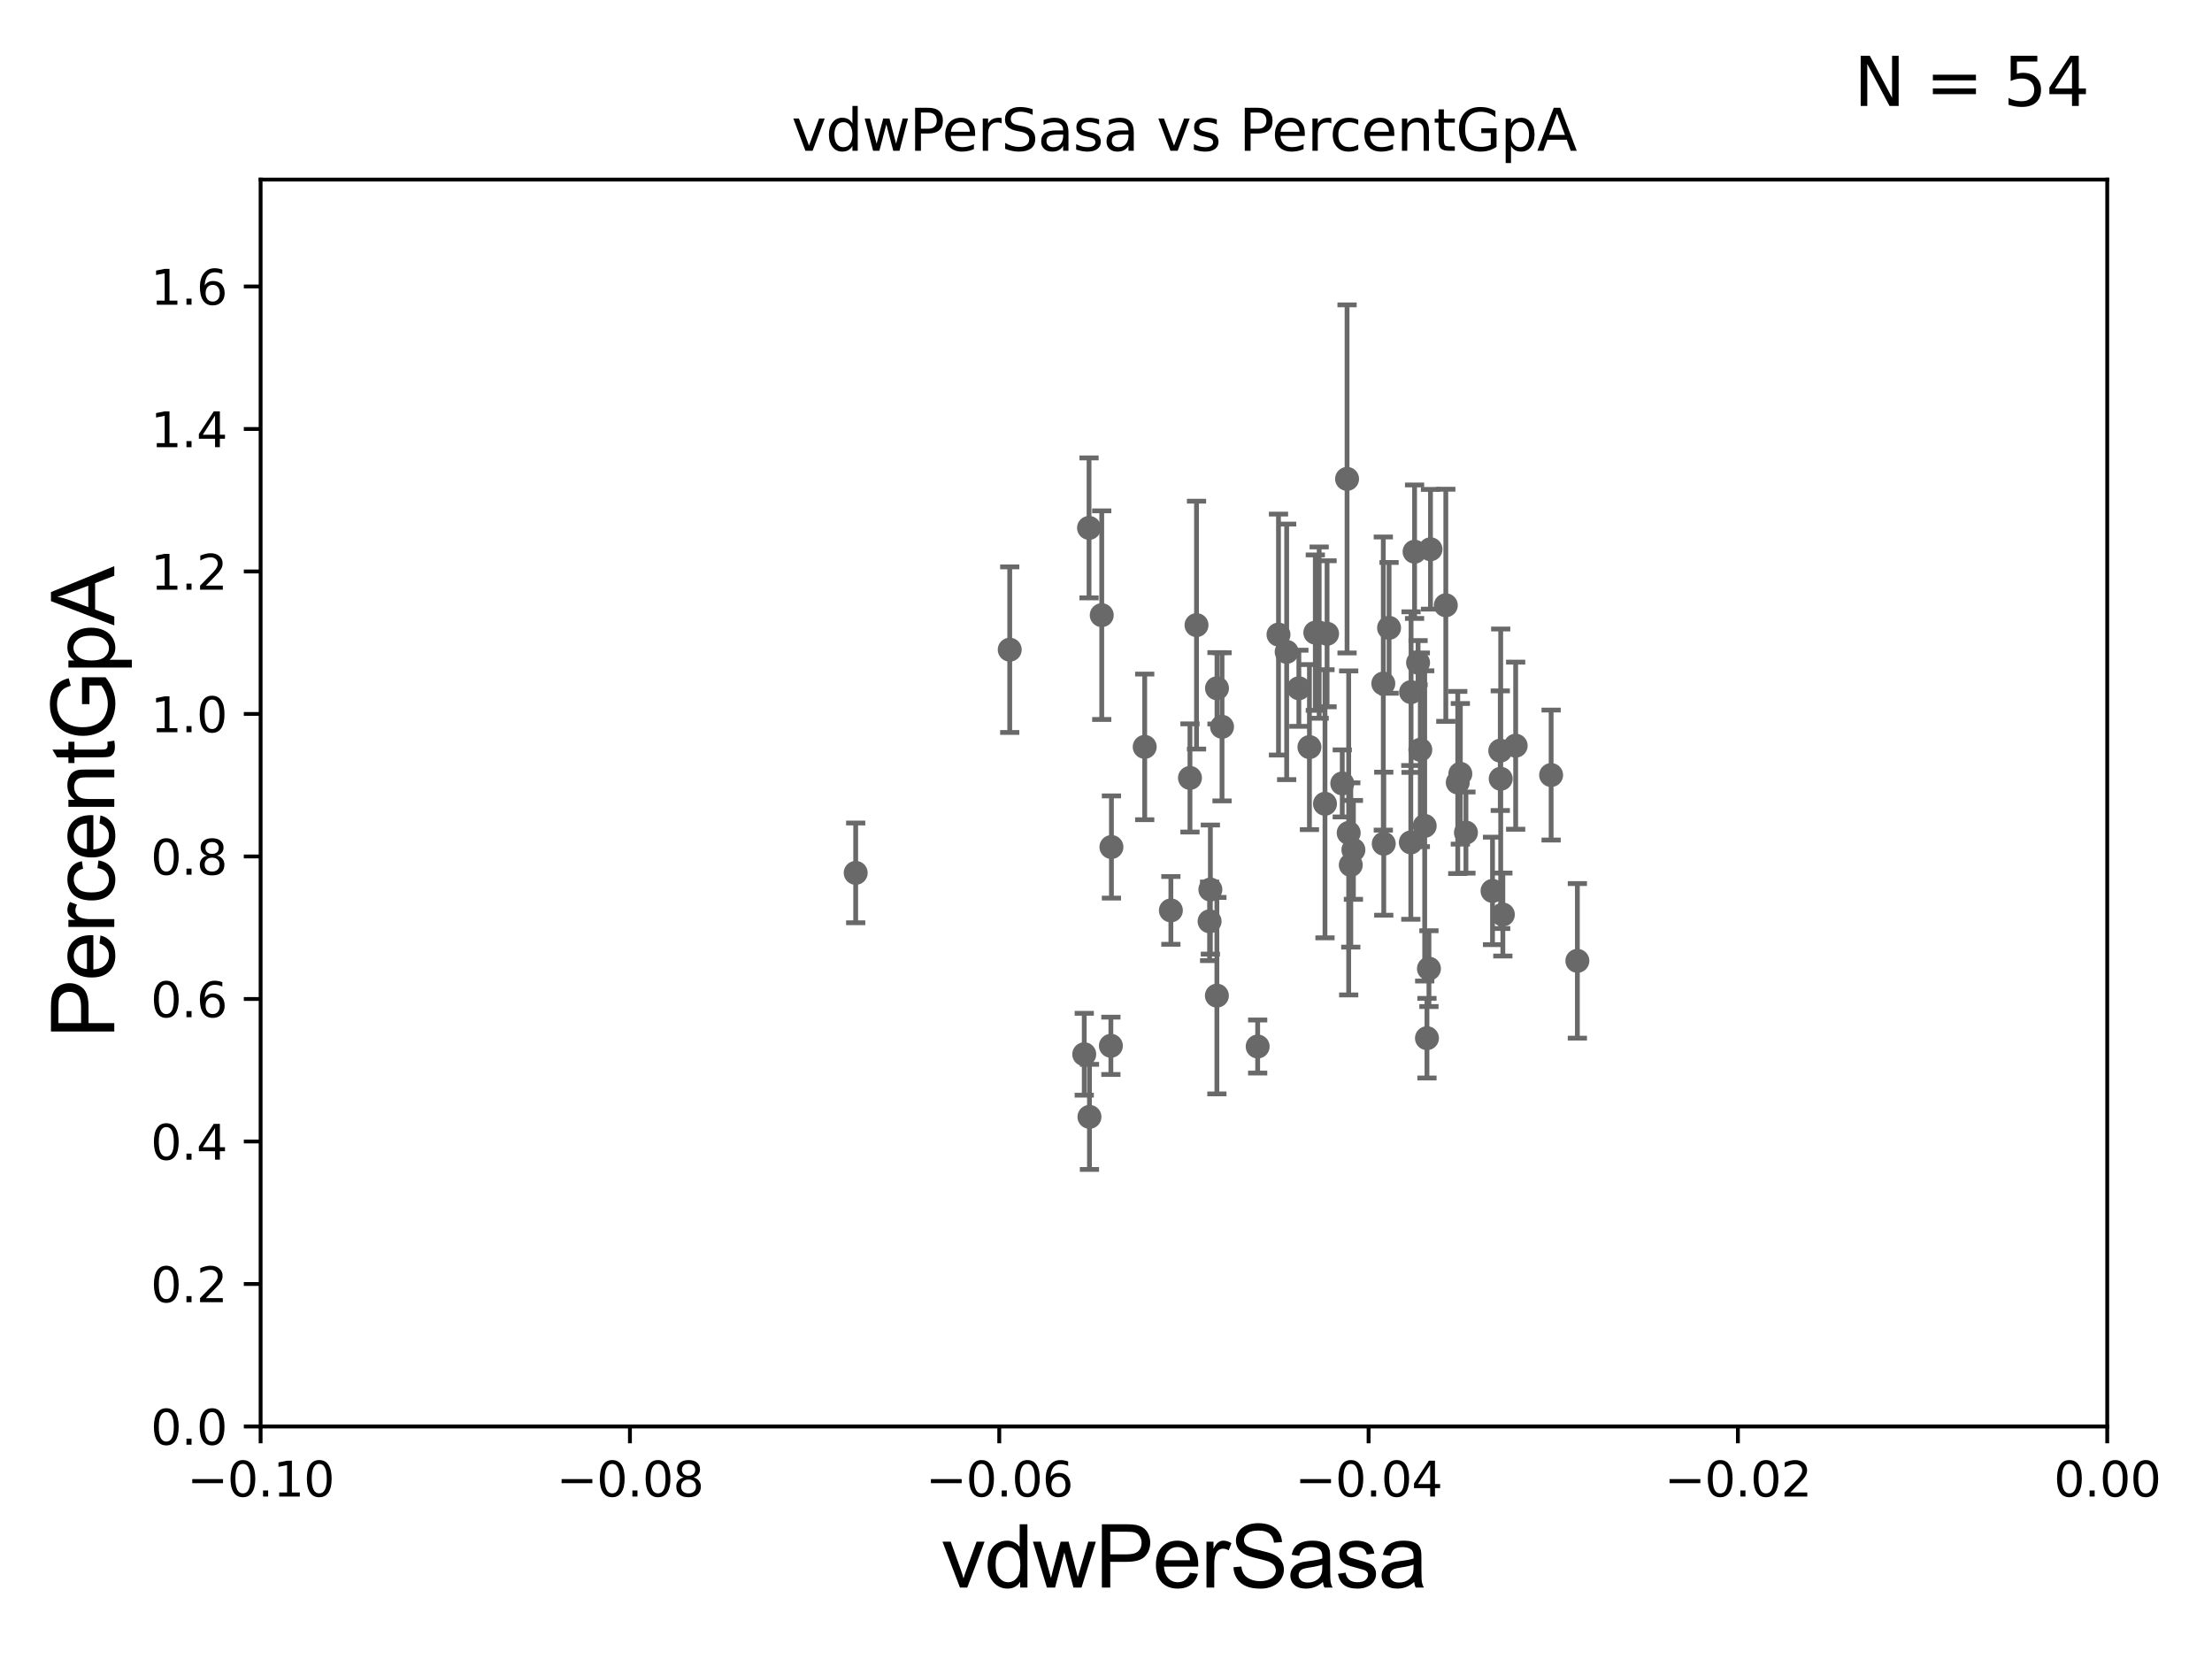 <?xml version="1.0" encoding="utf-8" standalone="no"?>
<!DOCTYPE svg PUBLIC "-//W3C//DTD SVG 1.1//EN"
  "http://www.w3.org/Graphics/SVG/1.1/DTD/svg11.dtd">
<svg xmlns:xlink="http://www.w3.org/1999/xlink" width="460.8pt" height="345.6pt" viewBox="0 0 460.8 345.6" xmlns="http://www.w3.org/2000/svg" version="1.1">
 <defs>
  <style type="text/css">*{stroke-linejoin: round; stroke-linecap: butt}</style>
 </defs>
 <g id="figure_1">
  <g id="patch_1">
   <path d="M 0 345.6 
L 460.8 345.6 
L 460.8 0 
L 0 0 
z
" style="fill: #ffffff"/>
  </g>
  <g id="axes_1">
   <g id="patch_2">
    <path d="M 54.29 297.16 
L 438.975 297.16 
L 438.975 37.411 
L 54.29 37.411 
z
" style="fill: #ffffff"/>
   </g>
   <g id="PathCollection_1">
    <defs>
     <path id="mcda7de3086" d="M 0 1.118 
C 0.297 1.118 0.581 1 0.791 0.791 
C 1 0.581 1.118 0.297 1.118 0 
C 1.118 -0.297 1 -0.581 0.791 -0.791 
C 0.581 -1 0.297 -1.118 0 -1.118 
C -0.297 -1.118 -0.581 -1 -0.791 -0.791 
C -1 -0.581 -1.118 -0.297 -1.118 0 
C -1.118 0.297 -1 0.581 -0.791 0.791 
C -0.581 1 -0.297 1.118 0 1.118 
z
" style="stroke: #696969"/>
    </defs>
    <g clip-path="url(#pfc4cff3cb9)">
     <use xlink:href="#mcda7de3086" x="229.513" y="128.148" style="fill: #696969; stroke: #696969"/>
     <use xlink:href="#mcda7de3086" x="305.382" y="173.439" style="fill: #696969; stroke: #696969"/>
     <use xlink:href="#mcda7de3086" x="296.791" y="172.053" style="fill: #696969; stroke: #696969"/>
     <use xlink:href="#mcda7de3086" x="253.499" y="207.41" style="fill: #696969; stroke: #696969"/>
     <use xlink:href="#mcda7de3086" x="178.257" y="181.837" style="fill: #696969; stroke: #696969"/>
     <use xlink:href="#mcda7de3086" x="312.534" y="156.382" style="fill: #696969; stroke: #696969"/>
     <use xlink:href="#mcda7de3086" x="247.892" y="162.059" style="fill: #696969; stroke: #696969"/>
     <use xlink:href="#mcda7de3086" x="243.915" y="189.654" style="fill: #696969; stroke: #696969"/>
     <use xlink:href="#mcda7de3086" x="280.957" y="173.512" style="fill: #696969; stroke: #696969"/>
     <use xlink:href="#mcda7de3086" x="288.261" y="175.759" style="fill: #696969; stroke: #696969"/>
     <use xlink:href="#mcda7de3086" x="231.417" y="217.86" style="fill: #696969; stroke: #696969"/>
     <use xlink:href="#mcda7de3086" x="279.619" y="163.202" style="fill: #696969; stroke: #696969"/>
     <use xlink:href="#mcda7de3086" x="210.345" y="135.341" style="fill: #696969; stroke: #696969"/>
     <use xlink:href="#mcda7de3086" x="304.215" y="161.202" style="fill: #696969; stroke: #696969"/>
     <use xlink:href="#mcda7de3086" x="226.954" y="232.664" style="fill: #696969; stroke: #696969"/>
     <use xlink:href="#mcda7de3086" x="297.998" y="114.422" style="fill: #696969; stroke: #696969"/>
     <use xlink:href="#mcda7de3086" x="297.675" y="201.785" style="fill: #696969; stroke: #696969"/>
     <use xlink:href="#mcda7de3086" x="297.262" y="216.271" style="fill: #696969; stroke: #696969"/>
     <use xlink:href="#mcda7de3086" x="310.919" y="185.593" style="fill: #696969; stroke: #696969"/>
     <use xlink:href="#mcda7de3086" x="328.595" y="200.163" style="fill: #696969; stroke: #696969"/>
     <use xlink:href="#mcda7de3086" x="323.127" y="161.454" style="fill: #696969; stroke: #696969"/>
     <use xlink:href="#mcda7de3086" x="293.9" y="175.487" style="fill: #696969; stroke: #696969"/>
     <use xlink:href="#mcda7de3086" x="313.071" y="190.516" style="fill: #696969; stroke: #696969"/>
     <use xlink:href="#mcda7de3086" x="312.624" y="162.23" style="fill: #696969; stroke: #696969"/>
     <use xlink:href="#mcda7de3086" x="295.877" y="156.194" style="fill: #696969; stroke: #696969"/>
     <use xlink:href="#mcda7de3086" x="303.677" y="163.003" style="fill: #696969; stroke: #696969"/>
     <use xlink:href="#mcda7de3086" x="289.368" y="130.79" style="fill: #696969; stroke: #696969"/>
     <use xlink:href="#mcda7de3086" x="301.189" y="126.093" style="fill: #696969; stroke: #696969"/>
     <use xlink:href="#mcda7de3086" x="253.522" y="143.381" style="fill: #696969; stroke: #696969"/>
     <use xlink:href="#mcda7de3086" x="231.532" y="176.448" style="fill: #696969; stroke: #696969"/>
     <use xlink:href="#mcda7de3086" x="226.866" y="109.972" style="fill: #696969; stroke: #696969"/>
     <use xlink:href="#mcda7de3086" x="272.779" y="155.633" style="fill: #696969; stroke: #696969"/>
     <use xlink:href="#mcda7de3086" x="266.334" y="132.192" style="fill: #696969; stroke: #696969"/>
     <use xlink:href="#mcda7de3086" x="288.168" y="142.396" style="fill: #696969; stroke: #696969"/>
     <use xlink:href="#mcda7de3086" x="254.571" y="151.409" style="fill: #696969; stroke: #696969"/>
     <use xlink:href="#mcda7de3086" x="294.682" y="114.931" style="fill: #696969; stroke: #696969"/>
     <use xlink:href="#mcda7de3086" x="276.019" y="167.44" style="fill: #696969; stroke: #696969"/>
     <use xlink:href="#mcda7de3086" x="251.979" y="191.928" style="fill: #696969; stroke: #696969"/>
     <use xlink:href="#mcda7de3086" x="274.005" y="131.79" style="fill: #696969; stroke: #696969"/>
     <use xlink:href="#mcda7de3086" x="270.577" y="143.379" style="fill: #696969; stroke: #696969"/>
     <use xlink:href="#mcda7de3086" x="280.618" y="99.765" style="fill: #696969; stroke: #696969"/>
     <use xlink:href="#mcda7de3086" x="276.454" y="132.023" style="fill: #696969; stroke: #696969"/>
     <use xlink:href="#mcda7de3086" x="293.951" y="144.177" style="fill: #696969; stroke: #696969"/>
     <use xlink:href="#mcda7de3086" x="249.256" y="130.224" style="fill: #696969; stroke: #696969"/>
     <use xlink:href="#mcda7de3086" x="281.939" y="177.045" style="fill: #696969; stroke: #696969"/>
     <use xlink:href="#mcda7de3086" x="252.141" y="185.313" style="fill: #696969; stroke: #696969"/>
     <use xlink:href="#mcda7de3086" x="268.037" y="135.793" style="fill: #696969; stroke: #696969"/>
     <use xlink:href="#mcda7de3086" x="295.409" y="138.048" style="fill: #696969; stroke: #696969"/>
     <use xlink:href="#mcda7de3086" x="281.394" y="180.191" style="fill: #696969; stroke: #696969"/>
     <use xlink:href="#mcda7de3086" x="315.741" y="155.338" style="fill: #696969; stroke: #696969"/>
     <use xlink:href="#mcda7de3086" x="274.809" y="131.784" style="fill: #696969; stroke: #696969"/>
     <use xlink:href="#mcda7de3086" x="238.463" y="155.588" style="fill: #696969; stroke: #696969"/>
     <use xlink:href="#mcda7de3086" x="261.995" y="218.008" style="fill: #696969; stroke: #696969"/>
     <use xlink:href="#mcda7de3086" x="225.869" y="219.62" style="fill: #696969; stroke: #696969"/>
    </g>
   </g>
   <g id="matplotlib.axis_1">
    <g id="xtick_1">
     <g id="line2d_1">
      <defs>
       <path id="mf99d4f4f9b" d="M 0 0 
L 0 3.5 
" style="stroke: #000000; stroke-width: 0.8"/>
      </defs>
      <g>
       <use xlink:href="#mf99d4f4f9b" x="54.29" y="297.16" style="stroke: #000000; stroke-width: 0.8"/>
      </g>
     </g>
     <g id="text_1">
      <!-- −0.10 -->
      <g transform="translate(38.967 311.758)scale(0.1 -0.1)">
       <defs>
        <path id="DejaVuSans-2212" d="M 678 2272 
L 4684 2272 
L 4684 1741 
L 678 1741 
L 678 2272 
z
" transform="scale(0.016)"/>
        <path id="DejaVuSans-30" d="M 2034 4250 
Q 1547 4250 1301 3770 
Q 1056 3291 1056 2328 
Q 1056 1369 1301 889 
Q 1547 409 2034 409 
Q 2525 409 2770 889 
Q 3016 1369 3016 2328 
Q 3016 3291 2770 3770 
Q 2525 4250 2034 4250 
z
M 2034 4750 
Q 2819 4750 3233 4129 
Q 3647 3509 3647 2328 
Q 3647 1150 3233 529 
Q 2819 -91 2034 -91 
Q 1250 -91 836 529 
Q 422 1150 422 2328 
Q 422 3509 836 4129 
Q 1250 4750 2034 4750 
z
" transform="scale(0.016)"/>
        <path id="DejaVuSans-2e" d="M 684 794 
L 1344 794 
L 1344 0 
L 684 0 
L 684 794 
z
" transform="scale(0.016)"/>
        <path id="DejaVuSans-31" d="M 794 531 
L 1825 531 
L 1825 4091 
L 703 3866 
L 703 4441 
L 1819 4666 
L 2450 4666 
L 2450 531 
L 3481 531 
L 3481 0 
L 794 0 
L 794 531 
z
" transform="scale(0.016)"/>
       </defs>
       <use xlink:href="#DejaVuSans-2212"/>
       <use xlink:href="#DejaVuSans-30" x="83.789"/>
       <use xlink:href="#DejaVuSans-2e" x="147.412"/>
       <use xlink:href="#DejaVuSans-31" x="179.199"/>
       <use xlink:href="#DejaVuSans-30" x="242.822"/>
      </g>
     </g>
    </g>
    <g id="xtick_2">
     <g id="line2d_2">
      <g>
       <use xlink:href="#mf99d4f4f9b" x="131.227" y="297.16" style="stroke: #000000; stroke-width: 0.8"/>
      </g>
     </g>
     <g id="text_2">
      <!-- −0.08 -->
      <g transform="translate(115.904 311.758)scale(0.1 -0.1)">
       <defs>
        <path id="DejaVuSans-38" d="M 2034 2216 
Q 1584 2216 1326 1975 
Q 1069 1734 1069 1313 
Q 1069 891 1326 650 
Q 1584 409 2034 409 
Q 2484 409 2743 651 
Q 3003 894 3003 1313 
Q 3003 1734 2745 1975 
Q 2488 2216 2034 2216 
z
M 1403 2484 
Q 997 2584 770 2862 
Q 544 3141 544 3541 
Q 544 4100 942 4425 
Q 1341 4750 2034 4750 
Q 2731 4750 3128 4425 
Q 3525 4100 3525 3541 
Q 3525 3141 3298 2862 
Q 3072 2584 2669 2484 
Q 3125 2378 3379 2068 
Q 3634 1759 3634 1313 
Q 3634 634 3220 271 
Q 2806 -91 2034 -91 
Q 1263 -91 848 271 
Q 434 634 434 1313 
Q 434 1759 690 2068 
Q 947 2378 1403 2484 
z
M 1172 3481 
Q 1172 3119 1398 2916 
Q 1625 2713 2034 2713 
Q 2441 2713 2670 2916 
Q 2900 3119 2900 3481 
Q 2900 3844 2670 4047 
Q 2441 4250 2034 4250 
Q 1625 4250 1398 4047 
Q 1172 3844 1172 3481 
z
" transform="scale(0.016)"/>
       </defs>
       <use xlink:href="#DejaVuSans-2212"/>
       <use xlink:href="#DejaVuSans-30" x="83.789"/>
       <use xlink:href="#DejaVuSans-2e" x="147.412"/>
       <use xlink:href="#DejaVuSans-30" x="179.199"/>
       <use xlink:href="#DejaVuSans-38" x="242.822"/>
      </g>
     </g>
    </g>
    <g id="xtick_3">
     <g id="line2d_3">
      <g>
       <use xlink:href="#mf99d4f4f9b" x="208.164" y="297.16" style="stroke: #000000; stroke-width: 0.8"/>
      </g>
     </g>
     <g id="text_3">
      <!-- −0.06 -->
      <g transform="translate(192.841 311.758)scale(0.1 -0.1)">
       <defs>
        <path id="DejaVuSans-36" d="M 2113 2584 
Q 1688 2584 1439 2293 
Q 1191 2003 1191 1497 
Q 1191 994 1439 701 
Q 1688 409 2113 409 
Q 2538 409 2786 701 
Q 3034 994 3034 1497 
Q 3034 2003 2786 2293 
Q 2538 2584 2113 2584 
z
M 3366 4563 
L 3366 3988 
Q 3128 4100 2886 4159 
Q 2644 4219 2406 4219 
Q 1781 4219 1451 3797 
Q 1122 3375 1075 2522 
Q 1259 2794 1537 2939 
Q 1816 3084 2150 3084 
Q 2853 3084 3261 2657 
Q 3669 2231 3669 1497 
Q 3669 778 3244 343 
Q 2819 -91 2113 -91 
Q 1303 -91 875 529 
Q 447 1150 447 2328 
Q 447 3434 972 4092 
Q 1497 4750 2381 4750 
Q 2619 4750 2861 4703 
Q 3103 4656 3366 4563 
z
" transform="scale(0.016)"/>
       </defs>
       <use xlink:href="#DejaVuSans-2212"/>
       <use xlink:href="#DejaVuSans-30" x="83.789"/>
       <use xlink:href="#DejaVuSans-2e" x="147.412"/>
       <use xlink:href="#DejaVuSans-30" x="179.199"/>
       <use xlink:href="#DejaVuSans-36" x="242.822"/>
      </g>
     </g>
    </g>
    <g id="xtick_4">
     <g id="line2d_4">
      <g>
       <use xlink:href="#mf99d4f4f9b" x="285.101" y="297.16" style="stroke: #000000; stroke-width: 0.8"/>
      </g>
     </g>
     <g id="text_4">
      <!-- −0.04 -->
      <g transform="translate(269.778 311.758)scale(0.1 -0.1)">
       <defs>
        <path id="DejaVuSans-34" d="M 2419 4116 
L 825 1625 
L 2419 1625 
L 2419 4116 
z
M 2253 4666 
L 3047 4666 
L 3047 1625 
L 3713 1625 
L 3713 1100 
L 3047 1100 
L 3047 0 
L 2419 0 
L 2419 1100 
L 313 1100 
L 313 1709 
L 2253 4666 
z
" transform="scale(0.016)"/>
       </defs>
       <use xlink:href="#DejaVuSans-2212"/>
       <use xlink:href="#DejaVuSans-30" x="83.789"/>
       <use xlink:href="#DejaVuSans-2e" x="147.412"/>
       <use xlink:href="#DejaVuSans-30" x="179.199"/>
       <use xlink:href="#DejaVuSans-34" x="242.822"/>
      </g>
     </g>
    </g>
    <g id="xtick_5">
     <g id="line2d_5">
      <g>
       <use xlink:href="#mf99d4f4f9b" x="362.038" y="297.16" style="stroke: #000000; stroke-width: 0.8"/>
      </g>
     </g>
     <g id="text_5">
      <!-- −0.02 -->
      <g transform="translate(346.715 311.758)scale(0.1 -0.1)">
       <defs>
        <path id="DejaVuSans-32" d="M 1228 531 
L 3431 531 
L 3431 0 
L 469 0 
L 469 531 
Q 828 903 1448 1529 
Q 2069 2156 2228 2338 
Q 2531 2678 2651 2914 
Q 2772 3150 2772 3378 
Q 2772 3750 2511 3984 
Q 2250 4219 1831 4219 
Q 1534 4219 1204 4116 
Q 875 4013 500 3803 
L 500 4441 
Q 881 4594 1212 4672 
Q 1544 4750 1819 4750 
Q 2544 4750 2975 4387 
Q 3406 4025 3406 3419 
Q 3406 3131 3298 2873 
Q 3191 2616 2906 2266 
Q 2828 2175 2409 1742 
Q 1991 1309 1228 531 
z
" transform="scale(0.016)"/>
       </defs>
       <use xlink:href="#DejaVuSans-2212"/>
       <use xlink:href="#DejaVuSans-30" x="83.789"/>
       <use xlink:href="#DejaVuSans-2e" x="147.412"/>
       <use xlink:href="#DejaVuSans-30" x="179.199"/>
       <use xlink:href="#DejaVuSans-32" x="242.822"/>
      </g>
     </g>
    </g>
    <g id="xtick_6">
     <g id="line2d_6">
      <g>
       <use xlink:href="#mf99d4f4f9b" x="438.975" y="297.16" style="stroke: #000000; stroke-width: 0.8"/>
      </g>
     </g>
     <g id="text_6">
      <!-- 0.00 -->
      <g transform="translate(427.842 311.758)scale(0.1 -0.1)">
       <use xlink:href="#DejaVuSans-30"/>
       <use xlink:href="#DejaVuSans-2e" x="63.623"/>
       <use xlink:href="#DejaVuSans-30" x="95.41"/>
       <use xlink:href="#DejaVuSans-30" x="159.033"/>
      </g>
     </g>
    </g>
    <g id="text_7">
     <!-- vdwPerSasa -->
     <g transform="translate(196.11 330.722)scale(0.18 -0.18)">
      <defs>
       <path id="ArialMT-76" d="M 1344 0 
L 81 3319 
L 675 3319 
L 1388 1331 
Q 1503 1009 1600 663 
Q 1675 925 1809 1294 
L 2547 3319 
L 3125 3319 
L 1869 0 
L 1344 0 
z
" transform="scale(0.016)"/>
       <path id="ArialMT-64" d="M 2575 0 
L 2575 419 
Q 2259 -75 1647 -75 
Q 1250 -75 917 144 
Q 584 363 401 755 
Q 219 1147 219 1656 
Q 219 2153 384 2558 
Q 550 2963 881 3178 
Q 1213 3394 1622 3394 
Q 1922 3394 2156 3267 
Q 2391 3141 2538 2938 
L 2538 4581 
L 3097 4581 
L 3097 0 
L 2575 0 
z
M 797 1656 
Q 797 1019 1065 703 
Q 1334 388 1700 388 
Q 2069 388 2326 689 
Q 2584 991 2584 1609 
Q 2584 2291 2321 2609 
Q 2059 2928 1675 2928 
Q 1300 2928 1048 2622 
Q 797 2316 797 1656 
z
" transform="scale(0.016)"/>
       <path id="ArialMT-77" d="M 1034 0 
L 19 3319 
L 600 3319 
L 1128 1403 
L 1325 691 
Q 1338 744 1497 1375 
L 2025 3319 
L 2603 3319 
L 3100 1394 
L 3266 759 
L 3456 1400 
L 4025 3319 
L 4572 3319 
L 3534 0 
L 2950 0 
L 2422 1988 
L 2294 2553 
L 1622 0 
L 1034 0 
z
" transform="scale(0.016)"/>
       <path id="ArialMT-50" d="M 494 0 
L 494 4581 
L 2222 4581 
Q 2678 4581 2919 4538 
Q 3256 4481 3484 4323 
Q 3713 4166 3852 3881 
Q 3991 3597 3991 3256 
Q 3991 2672 3619 2267 
Q 3247 1863 2275 1863 
L 1100 1863 
L 1100 0 
L 494 0 
z
M 1100 2403 
L 2284 2403 
Q 2872 2403 3119 2622 
Q 3366 2841 3366 3238 
Q 3366 3525 3220 3729 
Q 3075 3934 2838 4000 
Q 2684 4041 2272 4041 
L 1100 4041 
L 1100 2403 
z
" transform="scale(0.016)"/>
       <path id="ArialMT-65" d="M 2694 1069 
L 3275 997 
Q 3138 488 2766 206 
Q 2394 -75 1816 -75 
Q 1088 -75 661 373 
Q 234 822 234 1631 
Q 234 2469 665 2931 
Q 1097 3394 1784 3394 
Q 2450 3394 2872 2941 
Q 3294 2488 3294 1666 
Q 3294 1616 3291 1516 
L 816 1516 
Q 847 969 1125 678 
Q 1403 388 1819 388 
Q 2128 388 2347 550 
Q 2566 713 2694 1069 
z
M 847 1978 
L 2700 1978 
Q 2663 2397 2488 2606 
Q 2219 2931 1791 2931 
Q 1403 2931 1139 2672 
Q 875 2413 847 1978 
z
" transform="scale(0.016)"/>
       <path id="ArialMT-72" d="M 416 0 
L 416 3319 
L 922 3319 
L 922 2816 
Q 1116 3169 1280 3281 
Q 1444 3394 1641 3394 
Q 1925 3394 2219 3213 
L 2025 2691 
Q 1819 2813 1613 2813 
Q 1428 2813 1281 2702 
Q 1134 2591 1072 2394 
Q 978 2094 978 1738 
L 978 0 
L 416 0 
z
" transform="scale(0.016)"/>
       <path id="ArialMT-53" d="M 288 1472 
L 859 1522 
Q 900 1178 1048 958 
Q 1197 738 1509 602 
Q 1822 466 2213 466 
Q 2559 466 2825 569 
Q 3091 672 3220 851 
Q 3350 1031 3350 1244 
Q 3350 1459 3225 1620 
Q 3100 1781 2813 1891 
Q 2628 1963 1997 2114 
Q 1366 2266 1113 2400 
Q 784 2572 623 2826 
Q 463 3081 463 3397 
Q 463 3744 659 4045 
Q 856 4347 1234 4503 
Q 1613 4659 2075 4659 
Q 2584 4659 2973 4495 
Q 3363 4331 3572 4012 
Q 3781 3694 3797 3291 
L 3216 3247 
Q 3169 3681 2898 3903 
Q 2628 4125 2100 4125 
Q 1550 4125 1298 3923 
Q 1047 3722 1047 3438 
Q 1047 3191 1225 3031 
Q 1400 2872 2139 2705 
Q 2878 2538 3153 2413 
Q 3553 2228 3743 1945 
Q 3934 1663 3934 1294 
Q 3934 928 3725 604 
Q 3516 281 3123 101 
Q 2731 -78 2241 -78 
Q 1619 -78 1198 103 
Q 778 284 539 648 
Q 300 1013 288 1472 
z
" transform="scale(0.016)"/>
       <path id="ArialMT-61" d="M 2588 409 
Q 2275 144 1986 34 
Q 1697 -75 1366 -75 
Q 819 -75 525 192 
Q 231 459 231 875 
Q 231 1119 342 1320 
Q 453 1522 633 1644 
Q 813 1766 1038 1828 
Q 1203 1872 1538 1913 
Q 2219 1994 2541 2106 
Q 2544 2222 2544 2253 
Q 2544 2597 2384 2738 
Q 2169 2928 1744 2928 
Q 1347 2928 1158 2789 
Q 969 2650 878 2297 
L 328 2372 
Q 403 2725 575 2942 
Q 747 3159 1072 3276 
Q 1397 3394 1825 3394 
Q 2250 3394 2515 3294 
Q 2781 3194 2906 3042 
Q 3031 2891 3081 2659 
Q 3109 2516 3109 2141 
L 3109 1391 
Q 3109 606 3145 398 
Q 3181 191 3288 0 
L 2700 0 
Q 2613 175 2588 409 
z
M 2541 1666 
Q 2234 1541 1622 1453 
Q 1275 1403 1131 1340 
Q 988 1278 909 1158 
Q 831 1038 831 891 
Q 831 666 1001 516 
Q 1172 366 1500 366 
Q 1825 366 2078 508 
Q 2331 650 2450 897 
Q 2541 1088 2541 1459 
L 2541 1666 
z
" transform="scale(0.016)"/>
       <path id="ArialMT-73" d="M 197 991 
L 753 1078 
Q 800 744 1014 566 
Q 1228 388 1613 388 
Q 2000 388 2187 545 
Q 2375 703 2375 916 
Q 2375 1106 2209 1216 
Q 2094 1291 1634 1406 
Q 1016 1563 777 1677 
Q 538 1791 414 1992 
Q 291 2194 291 2438 
Q 291 2659 392 2848 
Q 494 3038 669 3163 
Q 800 3259 1026 3326 
Q 1253 3394 1513 3394 
Q 1903 3394 2198 3281 
Q 2494 3169 2634 2976 
Q 2775 2784 2828 2463 
L 2278 2388 
Q 2241 2644 2061 2787 
Q 1881 2931 1553 2931 
Q 1166 2931 1000 2803 
Q 834 2675 834 2503 
Q 834 2394 903 2306 
Q 972 2216 1119 2156 
Q 1203 2125 1616 2013 
Q 2213 1853 2448 1751 
Q 2684 1650 2818 1456 
Q 2953 1263 2953 975 
Q 2953 694 2789 445 
Q 2625 197 2315 61 
Q 2006 -75 1616 -75 
Q 969 -75 630 194 
Q 291 463 197 991 
z
" transform="scale(0.016)"/>
      </defs>
      <use xlink:href="#ArialMT-76"/>
      <use xlink:href="#ArialMT-64" x="50"/>
      <use xlink:href="#ArialMT-77" x="105.615"/>
      <use xlink:href="#ArialMT-50" x="177.832"/>
      <use xlink:href="#ArialMT-65" x="244.531"/>
      <use xlink:href="#ArialMT-72" x="300.146"/>
      <use xlink:href="#ArialMT-53" x="333.447"/>
      <use xlink:href="#ArialMT-61" x="400.146"/>
      <use xlink:href="#ArialMT-73" x="455.762"/>
      <use xlink:href="#ArialMT-61" x="505.762"/>
     </g>
    </g>
   </g>
   <g id="matplotlib.axis_2">
    <g id="ytick_1">
     <g id="line2d_7">
      <defs>
       <path id="m2aca40ca13" d="M 0 0 
L -3.5 0 
" style="stroke: #000000; stroke-width: 0.8"/>
      </defs>
      <g>
       <use xlink:href="#m2aca40ca13" x="54.29" y="297.16" style="stroke: #000000; stroke-width: 0.8"/>
      </g>
     </g>
     <g id="text_8">
      <!-- 0.0 -->
      <g transform="translate(31.387 300.959)scale(0.1 -0.1)">
       <use xlink:href="#DejaVuSans-30"/>
       <use xlink:href="#DejaVuSans-2e" x="63.623"/>
       <use xlink:href="#DejaVuSans-30" x="95.41"/>
      </g>
     </g>
    </g>
    <g id="ytick_2">
     <g id="line2d_8">
      <g>
       <use xlink:href="#m2aca40ca13" x="54.29" y="267.474" style="stroke: #000000; stroke-width: 0.8"/>
      </g>
     </g>
     <g id="text_9">
      <!-- 0.2 -->
      <g transform="translate(31.387 271.274)scale(0.1 -0.1)">
       <use xlink:href="#DejaVuSans-30"/>
       <use xlink:href="#DejaVuSans-2e" x="63.623"/>
       <use xlink:href="#DejaVuSans-32" x="95.41"/>
      </g>
     </g>
    </g>
    <g id="ytick_3">
     <g id="line2d_9">
      <g>
       <use xlink:href="#m2aca40ca13" x="54.29" y="237.789" style="stroke: #000000; stroke-width: 0.8"/>
      </g>
     </g>
     <g id="text_10">
      <!-- 0.4 -->
      <g transform="translate(31.387 241.588)scale(0.1 -0.1)">
       <use xlink:href="#DejaVuSans-30"/>
       <use xlink:href="#DejaVuSans-2e" x="63.623"/>
       <use xlink:href="#DejaVuSans-34" x="95.41"/>
      </g>
     </g>
    </g>
    <g id="ytick_4">
     <g id="line2d_10">
      <g>
       <use xlink:href="#m2aca40ca13" x="54.29" y="208.103" style="stroke: #000000; stroke-width: 0.8"/>
      </g>
     </g>
     <g id="text_11">
      <!-- 0.6 -->
      <g transform="translate(31.387 211.902)scale(0.1 -0.1)">
       <use xlink:href="#DejaVuSans-30"/>
       <use xlink:href="#DejaVuSans-2e" x="63.623"/>
       <use xlink:href="#DejaVuSans-36" x="95.41"/>
      </g>
     </g>
    </g>
    <g id="ytick_5">
     <g id="line2d_11">
      <g>
       <use xlink:href="#m2aca40ca13" x="54.29" y="178.418" style="stroke: #000000; stroke-width: 0.8"/>
      </g>
     </g>
     <g id="text_12">
      <!-- 0.8 -->
      <g transform="translate(31.387 182.217)scale(0.1 -0.1)">
       <use xlink:href="#DejaVuSans-30"/>
       <use xlink:href="#DejaVuSans-2e" x="63.623"/>
       <use xlink:href="#DejaVuSans-38" x="95.41"/>
      </g>
     </g>
    </g>
    <g id="ytick_6">
     <g id="line2d_12">
      <g>
       <use xlink:href="#m2aca40ca13" x="54.29" y="148.732" style="stroke: #000000; stroke-width: 0.8"/>
      </g>
     </g>
     <g id="text_13">
      <!-- 1.0 -->
      <g transform="translate(31.387 152.531)scale(0.1 -0.1)">
       <use xlink:href="#DejaVuSans-31"/>
       <use xlink:href="#DejaVuSans-2e" x="63.623"/>
       <use xlink:href="#DejaVuSans-30" x="95.41"/>
      </g>
     </g>
    </g>
    <g id="ytick_7">
     <g id="line2d_13">
      <g>
       <use xlink:href="#m2aca40ca13" x="54.29" y="119.047" style="stroke: #000000; stroke-width: 0.8"/>
      </g>
     </g>
     <g id="text_14">
      <!-- 1.2 -->
      <g transform="translate(31.387 122.846)scale(0.1 -0.1)">
       <use xlink:href="#DejaVuSans-31"/>
       <use xlink:href="#DejaVuSans-2e" x="63.623"/>
       <use xlink:href="#DejaVuSans-32" x="95.41"/>
      </g>
     </g>
    </g>
    <g id="ytick_8">
     <g id="line2d_14">
      <g>
       <use xlink:href="#m2aca40ca13" x="54.29" y="89.361" style="stroke: #000000; stroke-width: 0.8"/>
      </g>
     </g>
     <g id="text_15">
      <!-- 1.4 -->
      <g transform="translate(31.387 93.16)scale(0.1 -0.1)">
       <use xlink:href="#DejaVuSans-31"/>
       <use xlink:href="#DejaVuSans-2e" x="63.623"/>
       <use xlink:href="#DejaVuSans-34" x="95.41"/>
      </g>
     </g>
    </g>
    <g id="ytick_9">
     <g id="line2d_15">
      <g>
       <use xlink:href="#m2aca40ca13" x="54.29" y="59.675" style="stroke: #000000; stroke-width: 0.8"/>
      </g>
     </g>
     <g id="text_16">
      <!-- 1.6 -->
      <g transform="translate(31.387 63.475)scale(0.1 -0.1)">
       <use xlink:href="#DejaVuSans-31"/>
       <use xlink:href="#DejaVuSans-2e" x="63.623"/>
       <use xlink:href="#DejaVuSans-36" x="95.41"/>
      </g>
     </g>
    </g>
    <g id="text_17">
     <!-- PercentGpA -->
     <g transform="translate(23.809 216.309)rotate(-90)scale(0.18 -0.18)">
      <defs>
       <path id="ArialMT-63" d="M 2588 1216 
L 3141 1144 
Q 3050 572 2676 248 
Q 2303 -75 1759 -75 
Q 1078 -75 664 370 
Q 250 816 250 1647 
Q 250 2184 428 2587 
Q 606 2991 970 3192 
Q 1334 3394 1763 3394 
Q 2303 3394 2647 3120 
Q 2991 2847 3088 2344 
L 2541 2259 
Q 2463 2594 2264 2762 
Q 2066 2931 1784 2931 
Q 1359 2931 1093 2626 
Q 828 2322 828 1663 
Q 828 994 1084 691 
Q 1341 388 1753 388 
Q 2084 388 2306 591 
Q 2528 794 2588 1216 
z
" transform="scale(0.016)"/>
       <path id="ArialMT-6e" d="M 422 0 
L 422 3319 
L 928 3319 
L 928 2847 
Q 1294 3394 1984 3394 
Q 2284 3394 2536 3286 
Q 2788 3178 2913 3003 
Q 3038 2828 3088 2588 
Q 3119 2431 3119 2041 
L 3119 0 
L 2556 0 
L 2556 2019 
Q 2556 2363 2490 2533 
Q 2425 2703 2258 2804 
Q 2091 2906 1866 2906 
Q 1506 2906 1245 2678 
Q 984 2450 984 1813 
L 984 0 
L 422 0 
z
" transform="scale(0.016)"/>
       <path id="ArialMT-74" d="M 1650 503 
L 1731 6 
Q 1494 -44 1306 -44 
Q 1000 -44 831 53 
Q 663 150 594 308 
Q 525 466 525 972 
L 525 2881 
L 113 2881 
L 113 3319 
L 525 3319 
L 525 4141 
L 1084 4478 
L 1084 3319 
L 1650 3319 
L 1650 2881 
L 1084 2881 
L 1084 941 
Q 1084 700 1114 631 
Q 1144 563 1211 522 
Q 1278 481 1403 481 
Q 1497 481 1650 503 
z
" transform="scale(0.016)"/>
       <path id="ArialMT-47" d="M 2638 1797 
L 2638 2334 
L 4578 2338 
L 4578 638 
Q 4131 281 3656 101 
Q 3181 -78 2681 -78 
Q 2006 -78 1454 211 
Q 903 500 622 1047 
Q 341 1594 341 2269 
Q 341 2938 620 3517 
Q 900 4097 1425 4378 
Q 1950 4659 2634 4659 
Q 3131 4659 3532 4498 
Q 3934 4338 4162 4050 
Q 4391 3763 4509 3300 
L 3963 3150 
Q 3859 3500 3706 3700 
Q 3553 3900 3268 4020 
Q 2984 4141 2638 4141 
Q 2222 4141 1919 4014 
Q 1616 3888 1430 3681 
Q 1244 3475 1141 3228 
Q 966 2803 966 2306 
Q 966 1694 1177 1281 
Q 1388 869 1791 669 
Q 2194 469 2647 469 
Q 3041 469 3416 620 
Q 3791 772 3984 944 
L 3984 1797 
L 2638 1797 
z
" transform="scale(0.016)"/>
       <path id="ArialMT-70" d="M 422 -1272 
L 422 3319 
L 934 3319 
L 934 2888 
Q 1116 3141 1344 3267 
Q 1572 3394 1897 3394 
Q 2322 3394 2647 3175 
Q 2972 2956 3137 2557 
Q 3303 2159 3303 1684 
Q 3303 1175 3120 767 
Q 2938 359 2589 142 
Q 2241 -75 1856 -75 
Q 1575 -75 1351 44 
Q 1128 163 984 344 
L 984 -1272 
L 422 -1272 
z
M 931 1641 
Q 931 1000 1190 694 
Q 1450 388 1819 388 
Q 2194 388 2461 705 
Q 2728 1022 2728 1688 
Q 2728 2322 2467 2637 
Q 2206 2953 1844 2953 
Q 1484 2953 1207 2617 
Q 931 2281 931 1641 
z
" transform="scale(0.016)"/>
       <path id="ArialMT-41" d="M -9 0 
L 1750 4581 
L 2403 4581 
L 4278 0 
L 3588 0 
L 3053 1388 
L 1138 1388 
L 634 0 
L -9 0 
z
M 1313 1881 
L 2866 1881 
L 2388 3150 
Q 2169 3728 2063 4100 
Q 1975 3659 1816 3225 
L 1313 1881 
z
" transform="scale(0.016)"/>
      </defs>
      <use xlink:href="#ArialMT-50"/>
      <use xlink:href="#ArialMT-65" x="66.699"/>
      <use xlink:href="#ArialMT-72" x="122.314"/>
      <use xlink:href="#ArialMT-63" x="155.615"/>
      <use xlink:href="#ArialMT-65" x="205.615"/>
      <use xlink:href="#ArialMT-6e" x="261.23"/>
      <use xlink:href="#ArialMT-74" x="316.846"/>
      <use xlink:href="#ArialMT-47" x="344.629"/>
      <use xlink:href="#ArialMT-70" x="422.412"/>
      <use xlink:href="#ArialMT-41" x="478.027"/>
     </g>
    </g>
   </g>
   <g id="LineCollection_1">
    <path d="M 229.513 149.875 
L 229.513 106.421 
" clip-path="url(#pfc4cff3cb9)" style="fill: none; stroke: #696969"/>
    <path d="M 305.382 181.889 
L 305.382 164.988 
" clip-path="url(#pfc4cff3cb9)" style="fill: none; stroke: #696969"/>
    <path d="M 296.791 204.366 
L 296.791 139.74 
" clip-path="url(#pfc4cff3cb9)" style="fill: none; stroke: #696969"/>
    <path d="M 253.499 227.872 
L 253.499 186.948 
" clip-path="url(#pfc4cff3cb9)" style="fill: none; stroke: #696969"/>
    <path d="M 178.257 192.225 
L 178.257 171.449 
" clip-path="url(#pfc4cff3cb9)" style="fill: none; stroke: #696969"/>
    <path d="M 312.534 168.844 
L 312.534 143.921 
" clip-path="url(#pfc4cff3cb9)" style="fill: none; stroke: #696969"/>
    <path d="M 247.892 173.326 
L 247.892 150.793 
" clip-path="url(#pfc4cff3cb9)" style="fill: none; stroke: #696969"/>
    <path d="M 243.915 196.715 
L 243.915 182.594 
" clip-path="url(#pfc4cff3cb9)" style="fill: none; stroke: #696969"/>
    <path d="M 280.957 207.261 
L 280.957 139.763 
" clip-path="url(#pfc4cff3cb9)" style="fill: none; stroke: #696969"/>
    <path d="M 288.261 190.657 
L 288.261 160.86 
" clip-path="url(#pfc4cff3cb9)" style="fill: none; stroke: #696969"/>
    <path d="M 231.417 223.832 
L 231.417 211.887 
" clip-path="url(#pfc4cff3cb9)" style="fill: none; stroke: #696969"/>
    <path d="M 279.619 170.185 
L 279.619 156.219 
" clip-path="url(#pfc4cff3cb9)" style="fill: none; stroke: #696969"/>
    <path d="M 210.345 152.589 
L 210.345 118.093 
" clip-path="url(#pfc4cff3cb9)" style="fill: none; stroke: #696969"/>
    <path d="M 304.215 175.847 
L 304.215 146.557 
" clip-path="url(#pfc4cff3cb9)" style="fill: none; stroke: #696969"/>
    <path d="M 226.954 243.612 
L 226.954 221.716 
" clip-path="url(#pfc4cff3cb9)" style="fill: none; stroke: #696969"/>
    <path d="M 297.998 126.892 
L 297.998 101.952 
" clip-path="url(#pfc4cff3cb9)" style="fill: none; stroke: #696969"/>
    <path d="M 297.675 209.681 
L 297.675 193.888 
" clip-path="url(#pfc4cff3cb9)" style="fill: none; stroke: #696969"/>
    <path d="M 297.262 224.565 
L 297.262 207.977 
" clip-path="url(#pfc4cff3cb9)" style="fill: none; stroke: #696969"/>
    <path d="M 310.919 196.786 
L 310.919 174.4 
" clip-path="url(#pfc4cff3cb9)" style="fill: none; stroke: #696969"/>
    <path d="M 328.595 216.264 
L 328.595 184.061 
" clip-path="url(#pfc4cff3cb9)" style="fill: none; stroke: #696969"/>
    <path d="M 323.127 174.992 
L 323.127 147.916 
" clip-path="url(#pfc4cff3cb9)" style="fill: none; stroke: #696969"/>
    <path d="M 293.9 191.506 
L 293.9 159.469 
" clip-path="url(#pfc4cff3cb9)" style="fill: none; stroke: #696969"/>
    <path d="M 313.071 199.155 
L 313.071 181.876 
" clip-path="url(#pfc4cff3cb9)" style="fill: none; stroke: #696969"/>
    <path d="M 312.624 193.428 
L 312.624 131.032 
" clip-path="url(#pfc4cff3cb9)" style="fill: none; stroke: #696969"/>
    <path d="M 295.877 176.368 
L 295.877 136.02 
" clip-path="url(#pfc4cff3cb9)" style="fill: none; stroke: #696969"/>
    <path d="M 303.677 181.976 
L 303.677 144.03 
" clip-path="url(#pfc4cff3cb9)" style="fill: none; stroke: #696969"/>
    <path d="M 289.368 144.41 
L 289.368 117.171 
" clip-path="url(#pfc4cff3cb9)" style="fill: none; stroke: #696969"/>
    <path d="M 301.189 150.271 
L 301.189 101.915 
" clip-path="url(#pfc4cff3cb9)" style="fill: none; stroke: #696969"/>
    <path d="M 253.522 150.815 
L 253.522 135.946 
" clip-path="url(#pfc4cff3cb9)" style="fill: none; stroke: #696969"/>
    <path d="M 231.532 187.094 
L 231.532 165.802 
" clip-path="url(#pfc4cff3cb9)" style="fill: none; stroke: #696969"/>
    <path d="M 226.866 124.553 
L 226.866 95.392 
" clip-path="url(#pfc4cff3cb9)" style="fill: none; stroke: #696969"/>
    <path d="M 272.779 172.826 
L 272.779 138.441 
" clip-path="url(#pfc4cff3cb9)" style="fill: none; stroke: #696969"/>
    <path d="M 266.334 157.286 
L 266.334 107.097 
" clip-path="url(#pfc4cff3cb9)" style="fill: none; stroke: #696969"/>
    <path d="M 288.168 172.928 
L 288.168 111.863 
" clip-path="url(#pfc4cff3cb9)" style="fill: none; stroke: #696969"/>
    <path d="M 254.571 166.838 
L 254.571 135.981 
" clip-path="url(#pfc4cff3cb9)" style="fill: none; stroke: #696969"/>
    <path d="M 294.682 128.833 
L 294.682 101.029 
" clip-path="url(#pfc4cff3cb9)" style="fill: none; stroke: #696969"/>
    <path d="M 276.019 195.368 
L 276.019 139.512 
" clip-path="url(#pfc4cff3cb9)" style="fill: none; stroke: #696969"/>
    <path d="M 251.979 200.113 
L 251.979 183.744 
" clip-path="url(#pfc4cff3cb9)" style="fill: none; stroke: #696969"/>
    <path d="M 274.005 147.978 
L 274.005 115.602 
" clip-path="url(#pfc4cff3cb9)" style="fill: none; stroke: #696969"/>
    <path d="M 270.577 151.307 
L 270.577 135.451 
" clip-path="url(#pfc4cff3cb9)" style="fill: none; stroke: #696969"/>
    <path d="M 280.618 136.021 
L 280.618 63.509 
" clip-path="url(#pfc4cff3cb9)" style="fill: none; stroke: #696969"/>
    <path d="M 276.454 147.234 
L 276.454 116.812 
" clip-path="url(#pfc4cff3cb9)" style="fill: none; stroke: #696969"/>
    <path d="M 293.951 160.901 
L 293.951 127.453 
" clip-path="url(#pfc4cff3cb9)" style="fill: none; stroke: #696969"/>
    <path d="M 249.256 156.04 
L 249.256 104.408 
" clip-path="url(#pfc4cff3cb9)" style="fill: none; stroke: #696969"/>
    <path d="M 281.939 187.341 
L 281.939 166.748 
" clip-path="url(#pfc4cff3cb9)" style="fill: none; stroke: #696969"/>
    <path d="M 252.141 198.757 
L 252.141 171.87 
" clip-path="url(#pfc4cff3cb9)" style="fill: none; stroke: #696969"/>
    <path d="M 268.037 162.411 
L 268.037 109.175 
" clip-path="url(#pfc4cff3cb9)" style="fill: none; stroke: #696969"/>
    <path d="M 295.409 142.649 
L 295.409 133.446 
" clip-path="url(#pfc4cff3cb9)" style="fill: none; stroke: #696969"/>
    <path d="M 281.394 197.301 
L 281.394 163.081 
" clip-path="url(#pfc4cff3cb9)" style="fill: none; stroke: #696969"/>
    <path d="M 315.741 172.743 
L 315.741 137.932 
" clip-path="url(#pfc4cff3cb9)" style="fill: none; stroke: #696969"/>
    <path d="M 274.809 149.626 
L 274.809 113.942 
" clip-path="url(#pfc4cff3cb9)" style="fill: none; stroke: #696969"/>
    <path d="M 238.463 170.757 
L 238.463 140.42 
" clip-path="url(#pfc4cff3cb9)" style="fill: none; stroke: #696969"/>
    <path d="M 261.995 223.535 
L 261.995 212.482 
" clip-path="url(#pfc4cff3cb9)" style="fill: none; stroke: #696969"/>
    <path d="M 225.869 228.148 
L 225.869 211.092 
" clip-path="url(#pfc4cff3cb9)" style="fill: none; stroke: #696969"/>
   </g>
   <g id="line2d_16">
    <defs>
     <path id="mf7635c236f" d="M 2 0 
L -2 -0 
" style="stroke: #696969"/>
    </defs>
    <g clip-path="url(#pfc4cff3cb9)">
     <use xlink:href="#mf7635c236f" x="229.513" y="149.875" style="fill: #696969; stroke: #696969"/>
     <use xlink:href="#mf7635c236f" x="305.382" y="181.889" style="fill: #696969; stroke: #696969"/>
     <use xlink:href="#mf7635c236f" x="296.791" y="204.366" style="fill: #696969; stroke: #696969"/>
     <use xlink:href="#mf7635c236f" x="253.499" y="227.872" style="fill: #696969; stroke: #696969"/>
     <use xlink:href="#mf7635c236f" x="178.257" y="192.225" style="fill: #696969; stroke: #696969"/>
     <use xlink:href="#mf7635c236f" x="312.534" y="168.844" style="fill: #696969; stroke: #696969"/>
     <use xlink:href="#mf7635c236f" x="247.892" y="173.326" style="fill: #696969; stroke: #696969"/>
     <use xlink:href="#mf7635c236f" x="243.915" y="196.715" style="fill: #696969; stroke: #696969"/>
     <use xlink:href="#mf7635c236f" x="280.957" y="207.261" style="fill: #696969; stroke: #696969"/>
     <use xlink:href="#mf7635c236f" x="288.261" y="190.657" style="fill: #696969; stroke: #696969"/>
     <use xlink:href="#mf7635c236f" x="231.417" y="223.832" style="fill: #696969; stroke: #696969"/>
     <use xlink:href="#mf7635c236f" x="279.619" y="170.185" style="fill: #696969; stroke: #696969"/>
     <use xlink:href="#mf7635c236f" x="210.345" y="152.589" style="fill: #696969; stroke: #696969"/>
     <use xlink:href="#mf7635c236f" x="304.215" y="175.847" style="fill: #696969; stroke: #696969"/>
     <use xlink:href="#mf7635c236f" x="226.954" y="243.612" style="fill: #696969; stroke: #696969"/>
     <use xlink:href="#mf7635c236f" x="297.998" y="126.892" style="fill: #696969; stroke: #696969"/>
     <use xlink:href="#mf7635c236f" x="297.675" y="209.681" style="fill: #696969; stroke: #696969"/>
     <use xlink:href="#mf7635c236f" x="297.262" y="224.565" style="fill: #696969; stroke: #696969"/>
     <use xlink:href="#mf7635c236f" x="310.919" y="196.786" style="fill: #696969; stroke: #696969"/>
     <use xlink:href="#mf7635c236f" x="328.595" y="216.264" style="fill: #696969; stroke: #696969"/>
     <use xlink:href="#mf7635c236f" x="323.127" y="174.992" style="fill: #696969; stroke: #696969"/>
     <use xlink:href="#mf7635c236f" x="293.9" y="191.506" style="fill: #696969; stroke: #696969"/>
     <use xlink:href="#mf7635c236f" x="313.071" y="199.155" style="fill: #696969; stroke: #696969"/>
     <use xlink:href="#mf7635c236f" x="312.624" y="193.428" style="fill: #696969; stroke: #696969"/>
     <use xlink:href="#mf7635c236f" x="295.877" y="176.368" style="fill: #696969; stroke: #696969"/>
     <use xlink:href="#mf7635c236f" x="303.677" y="181.976" style="fill: #696969; stroke: #696969"/>
     <use xlink:href="#mf7635c236f" x="289.368" y="144.41" style="fill: #696969; stroke: #696969"/>
     <use xlink:href="#mf7635c236f" x="301.189" y="150.271" style="fill: #696969; stroke: #696969"/>
     <use xlink:href="#mf7635c236f" x="253.522" y="150.815" style="fill: #696969; stroke: #696969"/>
     <use xlink:href="#mf7635c236f" x="231.532" y="187.094" style="fill: #696969; stroke: #696969"/>
     <use xlink:href="#mf7635c236f" x="226.866" y="124.553" style="fill: #696969; stroke: #696969"/>
     <use xlink:href="#mf7635c236f" x="272.779" y="172.826" style="fill: #696969; stroke: #696969"/>
     <use xlink:href="#mf7635c236f" x="266.334" y="157.286" style="fill: #696969; stroke: #696969"/>
     <use xlink:href="#mf7635c236f" x="288.168" y="172.928" style="fill: #696969; stroke: #696969"/>
     <use xlink:href="#mf7635c236f" x="254.571" y="166.838" style="fill: #696969; stroke: #696969"/>
     <use xlink:href="#mf7635c236f" x="294.682" y="128.833" style="fill: #696969; stroke: #696969"/>
     <use xlink:href="#mf7635c236f" x="276.019" y="195.368" style="fill: #696969; stroke: #696969"/>
     <use xlink:href="#mf7635c236f" x="251.979" y="200.113" style="fill: #696969; stroke: #696969"/>
     <use xlink:href="#mf7635c236f" x="274.005" y="147.978" style="fill: #696969; stroke: #696969"/>
     <use xlink:href="#mf7635c236f" x="270.577" y="151.307" style="fill: #696969; stroke: #696969"/>
     <use xlink:href="#mf7635c236f" x="280.618" y="136.021" style="fill: #696969; stroke: #696969"/>
     <use xlink:href="#mf7635c236f" x="276.454" y="147.234" style="fill: #696969; stroke: #696969"/>
     <use xlink:href="#mf7635c236f" x="293.951" y="160.901" style="fill: #696969; stroke: #696969"/>
     <use xlink:href="#mf7635c236f" x="249.256" y="156.04" style="fill: #696969; stroke: #696969"/>
     <use xlink:href="#mf7635c236f" x="281.939" y="187.341" style="fill: #696969; stroke: #696969"/>
     <use xlink:href="#mf7635c236f" x="252.141" y="198.757" style="fill: #696969; stroke: #696969"/>
     <use xlink:href="#mf7635c236f" x="268.037" y="162.411" style="fill: #696969; stroke: #696969"/>
     <use xlink:href="#mf7635c236f" x="295.409" y="142.649" style="fill: #696969; stroke: #696969"/>
     <use xlink:href="#mf7635c236f" x="281.394" y="197.301" style="fill: #696969; stroke: #696969"/>
     <use xlink:href="#mf7635c236f" x="315.741" y="172.743" style="fill: #696969; stroke: #696969"/>
     <use xlink:href="#mf7635c236f" x="274.809" y="149.626" style="fill: #696969; stroke: #696969"/>
     <use xlink:href="#mf7635c236f" x="238.463" y="170.757" style="fill: #696969; stroke: #696969"/>
     <use xlink:href="#mf7635c236f" x="261.995" y="223.535" style="fill: #696969; stroke: #696969"/>
     <use xlink:href="#mf7635c236f" x="225.869" y="228.148" style="fill: #696969; stroke: #696969"/>
    </g>
   </g>
   <g id="line2d_17">
    <g clip-path="url(#pfc4cff3cb9)">
     <use xlink:href="#mf7635c236f" x="229.513" y="106.421" style="fill: #696969; stroke: #696969"/>
     <use xlink:href="#mf7635c236f" x="305.382" y="164.988" style="fill: #696969; stroke: #696969"/>
     <use xlink:href="#mf7635c236f" x="296.791" y="139.74" style="fill: #696969; stroke: #696969"/>
     <use xlink:href="#mf7635c236f" x="253.499" y="186.948" style="fill: #696969; stroke: #696969"/>
     <use xlink:href="#mf7635c236f" x="178.257" y="171.449" style="fill: #696969; stroke: #696969"/>
     <use xlink:href="#mf7635c236f" x="312.534" y="143.921" style="fill: #696969; stroke: #696969"/>
     <use xlink:href="#mf7635c236f" x="247.892" y="150.793" style="fill: #696969; stroke: #696969"/>
     <use xlink:href="#mf7635c236f" x="243.915" y="182.594" style="fill: #696969; stroke: #696969"/>
     <use xlink:href="#mf7635c236f" x="280.957" y="139.763" style="fill: #696969; stroke: #696969"/>
     <use xlink:href="#mf7635c236f" x="288.261" y="160.86" style="fill: #696969; stroke: #696969"/>
     <use xlink:href="#mf7635c236f" x="231.417" y="211.887" style="fill: #696969; stroke: #696969"/>
     <use xlink:href="#mf7635c236f" x="279.619" y="156.219" style="fill: #696969; stroke: #696969"/>
     <use xlink:href="#mf7635c236f" x="210.345" y="118.093" style="fill: #696969; stroke: #696969"/>
     <use xlink:href="#mf7635c236f" x="304.215" y="146.557" style="fill: #696969; stroke: #696969"/>
     <use xlink:href="#mf7635c236f" x="226.954" y="221.716" style="fill: #696969; stroke: #696969"/>
     <use xlink:href="#mf7635c236f" x="297.998" y="101.952" style="fill: #696969; stroke: #696969"/>
     <use xlink:href="#mf7635c236f" x="297.675" y="193.888" style="fill: #696969; stroke: #696969"/>
     <use xlink:href="#mf7635c236f" x="297.262" y="207.977" style="fill: #696969; stroke: #696969"/>
     <use xlink:href="#mf7635c236f" x="310.919" y="174.4" style="fill: #696969; stroke: #696969"/>
     <use xlink:href="#mf7635c236f" x="328.595" y="184.061" style="fill: #696969; stroke: #696969"/>
     <use xlink:href="#mf7635c236f" x="323.127" y="147.916" style="fill: #696969; stroke: #696969"/>
     <use xlink:href="#mf7635c236f" x="293.9" y="159.469" style="fill: #696969; stroke: #696969"/>
     <use xlink:href="#mf7635c236f" x="313.071" y="181.876" style="fill: #696969; stroke: #696969"/>
     <use xlink:href="#mf7635c236f" x="312.624" y="131.032" style="fill: #696969; stroke: #696969"/>
     <use xlink:href="#mf7635c236f" x="295.877" y="136.02" style="fill: #696969; stroke: #696969"/>
     <use xlink:href="#mf7635c236f" x="303.677" y="144.03" style="fill: #696969; stroke: #696969"/>
     <use xlink:href="#mf7635c236f" x="289.368" y="117.171" style="fill: #696969; stroke: #696969"/>
     <use xlink:href="#mf7635c236f" x="301.189" y="101.915" style="fill: #696969; stroke: #696969"/>
     <use xlink:href="#mf7635c236f" x="253.522" y="135.946" style="fill: #696969; stroke: #696969"/>
     <use xlink:href="#mf7635c236f" x="231.532" y="165.802" style="fill: #696969; stroke: #696969"/>
     <use xlink:href="#mf7635c236f" x="226.866" y="95.392" style="fill: #696969; stroke: #696969"/>
     <use xlink:href="#mf7635c236f" x="272.779" y="138.441" style="fill: #696969; stroke: #696969"/>
     <use xlink:href="#mf7635c236f" x="266.334" y="107.097" style="fill: #696969; stroke: #696969"/>
     <use xlink:href="#mf7635c236f" x="288.168" y="111.863" style="fill: #696969; stroke: #696969"/>
     <use xlink:href="#mf7635c236f" x="254.571" y="135.981" style="fill: #696969; stroke: #696969"/>
     <use xlink:href="#mf7635c236f" x="294.682" y="101.029" style="fill: #696969; stroke: #696969"/>
     <use xlink:href="#mf7635c236f" x="276.019" y="139.512" style="fill: #696969; stroke: #696969"/>
     <use xlink:href="#mf7635c236f" x="251.979" y="183.744" style="fill: #696969; stroke: #696969"/>
     <use xlink:href="#mf7635c236f" x="274.005" y="115.602" style="fill: #696969; stroke: #696969"/>
     <use xlink:href="#mf7635c236f" x="270.577" y="135.451" style="fill: #696969; stroke: #696969"/>
     <use xlink:href="#mf7635c236f" x="280.618" y="63.509" style="fill: #696969; stroke: #696969"/>
     <use xlink:href="#mf7635c236f" x="276.454" y="116.812" style="fill: #696969; stroke: #696969"/>
     <use xlink:href="#mf7635c236f" x="293.951" y="127.453" style="fill: #696969; stroke: #696969"/>
     <use xlink:href="#mf7635c236f" x="249.256" y="104.408" style="fill: #696969; stroke: #696969"/>
     <use xlink:href="#mf7635c236f" x="281.939" y="166.748" style="fill: #696969; stroke: #696969"/>
     <use xlink:href="#mf7635c236f" x="252.141" y="171.87" style="fill: #696969; stroke: #696969"/>
     <use xlink:href="#mf7635c236f" x="268.037" y="109.175" style="fill: #696969; stroke: #696969"/>
     <use xlink:href="#mf7635c236f" x="295.409" y="133.446" style="fill: #696969; stroke: #696969"/>
     <use xlink:href="#mf7635c236f" x="281.394" y="163.081" style="fill: #696969; stroke: #696969"/>
     <use xlink:href="#mf7635c236f" x="315.741" y="137.932" style="fill: #696969; stroke: #696969"/>
     <use xlink:href="#mf7635c236f" x="274.809" y="113.942" style="fill: #696969; stroke: #696969"/>
     <use xlink:href="#mf7635c236f" x="238.463" y="140.42" style="fill: #696969; stroke: #696969"/>
     <use xlink:href="#mf7635c236f" x="261.995" y="212.482" style="fill: #696969; stroke: #696969"/>
     <use xlink:href="#mf7635c236f" x="225.869" y="211.092" style="fill: #696969; stroke: #696969"/>
    </g>
   </g>
   <g id="line2d_18">
    <defs>
     <path id="mecb5b60a0c" d="M 0 2 
C 0.53 2 1.039 1.789 1.414 1.414 
C 1.789 1.039 2 0.53 2 0 
C 2 -0.53 1.789 -1.039 1.414 -1.414 
C 1.039 -1.789 0.53 -2 0 -2 
C -0.53 -2 -1.039 -1.789 -1.414 -1.414 
C -1.789 -1.039 -2 -0.53 -2 0 
C -2 0.53 -1.789 1.039 -1.414 1.414 
C -1.039 1.789 -0.53 2 0 2 
z
" style="stroke: #696969"/>
    </defs>
    <g clip-path="url(#pfc4cff3cb9)">
     <use xlink:href="#mecb5b60a0c" x="229.513" y="128.148" style="fill: #696969; stroke: #696969"/>
     <use xlink:href="#mecb5b60a0c" x="305.382" y="173.439" style="fill: #696969; stroke: #696969"/>
     <use xlink:href="#mecb5b60a0c" x="296.791" y="172.053" style="fill: #696969; stroke: #696969"/>
     <use xlink:href="#mecb5b60a0c" x="253.499" y="207.41" style="fill: #696969; stroke: #696969"/>
     <use xlink:href="#mecb5b60a0c" x="178.257" y="181.837" style="fill: #696969; stroke: #696969"/>
     <use xlink:href="#mecb5b60a0c" x="312.534" y="156.382" style="fill: #696969; stroke: #696969"/>
     <use xlink:href="#mecb5b60a0c" x="247.892" y="162.059" style="fill: #696969; stroke: #696969"/>
     <use xlink:href="#mecb5b60a0c" x="243.915" y="189.654" style="fill: #696969; stroke: #696969"/>
     <use xlink:href="#mecb5b60a0c" x="280.957" y="173.512" style="fill: #696969; stroke: #696969"/>
     <use xlink:href="#mecb5b60a0c" x="288.261" y="175.759" style="fill: #696969; stroke: #696969"/>
     <use xlink:href="#mecb5b60a0c" x="231.417" y="217.86" style="fill: #696969; stroke: #696969"/>
     <use xlink:href="#mecb5b60a0c" x="279.619" y="163.202" style="fill: #696969; stroke: #696969"/>
     <use xlink:href="#mecb5b60a0c" x="210.345" y="135.341" style="fill: #696969; stroke: #696969"/>
     <use xlink:href="#mecb5b60a0c" x="304.215" y="161.202" style="fill: #696969; stroke: #696969"/>
     <use xlink:href="#mecb5b60a0c" x="226.954" y="232.664" style="fill: #696969; stroke: #696969"/>
     <use xlink:href="#mecb5b60a0c" x="297.998" y="114.422" style="fill: #696969; stroke: #696969"/>
     <use xlink:href="#mecb5b60a0c" x="297.675" y="201.785" style="fill: #696969; stroke: #696969"/>
     <use xlink:href="#mecb5b60a0c" x="297.262" y="216.271" style="fill: #696969; stroke: #696969"/>
     <use xlink:href="#mecb5b60a0c" x="310.919" y="185.593" style="fill: #696969; stroke: #696969"/>
     <use xlink:href="#mecb5b60a0c" x="328.595" y="200.163" style="fill: #696969; stroke: #696969"/>
     <use xlink:href="#mecb5b60a0c" x="323.127" y="161.454" style="fill: #696969; stroke: #696969"/>
     <use xlink:href="#mecb5b60a0c" x="293.9" y="175.487" style="fill: #696969; stroke: #696969"/>
     <use xlink:href="#mecb5b60a0c" x="313.071" y="190.516" style="fill: #696969; stroke: #696969"/>
     <use xlink:href="#mecb5b60a0c" x="312.624" y="162.23" style="fill: #696969; stroke: #696969"/>
     <use xlink:href="#mecb5b60a0c" x="295.877" y="156.194" style="fill: #696969; stroke: #696969"/>
     <use xlink:href="#mecb5b60a0c" x="303.677" y="163.003" style="fill: #696969; stroke: #696969"/>
     <use xlink:href="#mecb5b60a0c" x="289.368" y="130.79" style="fill: #696969; stroke: #696969"/>
     <use xlink:href="#mecb5b60a0c" x="301.189" y="126.093" style="fill: #696969; stroke: #696969"/>
     <use xlink:href="#mecb5b60a0c" x="253.522" y="143.381" style="fill: #696969; stroke: #696969"/>
     <use xlink:href="#mecb5b60a0c" x="231.532" y="176.448" style="fill: #696969; stroke: #696969"/>
     <use xlink:href="#mecb5b60a0c" x="226.866" y="109.972" style="fill: #696969; stroke: #696969"/>
     <use xlink:href="#mecb5b60a0c" x="272.779" y="155.633" style="fill: #696969; stroke: #696969"/>
     <use xlink:href="#mecb5b60a0c" x="266.334" y="132.192" style="fill: #696969; stroke: #696969"/>
     <use xlink:href="#mecb5b60a0c" x="288.168" y="142.396" style="fill: #696969; stroke: #696969"/>
     <use xlink:href="#mecb5b60a0c" x="254.571" y="151.409" style="fill: #696969; stroke: #696969"/>
     <use xlink:href="#mecb5b60a0c" x="294.682" y="114.931" style="fill: #696969; stroke: #696969"/>
     <use xlink:href="#mecb5b60a0c" x="276.019" y="167.44" style="fill: #696969; stroke: #696969"/>
     <use xlink:href="#mecb5b60a0c" x="251.979" y="191.928" style="fill: #696969; stroke: #696969"/>
     <use xlink:href="#mecb5b60a0c" x="274.005" y="131.79" style="fill: #696969; stroke: #696969"/>
     <use xlink:href="#mecb5b60a0c" x="270.577" y="143.379" style="fill: #696969; stroke: #696969"/>
     <use xlink:href="#mecb5b60a0c" x="280.618" y="99.765" style="fill: #696969; stroke: #696969"/>
     <use xlink:href="#mecb5b60a0c" x="276.454" y="132.023" style="fill: #696969; stroke: #696969"/>
     <use xlink:href="#mecb5b60a0c" x="293.951" y="144.177" style="fill: #696969; stroke: #696969"/>
     <use xlink:href="#mecb5b60a0c" x="249.256" y="130.224" style="fill: #696969; stroke: #696969"/>
     <use xlink:href="#mecb5b60a0c" x="281.939" y="177.045" style="fill: #696969; stroke: #696969"/>
     <use xlink:href="#mecb5b60a0c" x="252.141" y="185.313" style="fill: #696969; stroke: #696969"/>
     <use xlink:href="#mecb5b60a0c" x="268.037" y="135.793" style="fill: #696969; stroke: #696969"/>
     <use xlink:href="#mecb5b60a0c" x="295.409" y="138.048" style="fill: #696969; stroke: #696969"/>
     <use xlink:href="#mecb5b60a0c" x="281.394" y="180.191" style="fill: #696969; stroke: #696969"/>
     <use xlink:href="#mecb5b60a0c" x="315.741" y="155.338" style="fill: #696969; stroke: #696969"/>
     <use xlink:href="#mecb5b60a0c" x="274.809" y="131.784" style="fill: #696969; stroke: #696969"/>
     <use xlink:href="#mecb5b60a0c" x="238.463" y="155.588" style="fill: #696969; stroke: #696969"/>
     <use xlink:href="#mecb5b60a0c" x="261.995" y="218.008" style="fill: #696969; stroke: #696969"/>
     <use xlink:href="#mecb5b60a0c" x="225.869" y="219.62" style="fill: #696969; stroke: #696969"/>
    </g>
   </g>
   <g id="patch_3">
    <path d="M 54.29 297.16 
L 54.29 37.411 
" style="fill: none; stroke: #000000; stroke-width: 0.8; stroke-linejoin: miter; stroke-linecap: square"/>
   </g>
   <g id="patch_4">
    <path d="M 438.975 297.16 
L 438.975 37.411 
" style="fill: none; stroke: #000000; stroke-width: 0.8; stroke-linejoin: miter; stroke-linecap: square"/>
   </g>
   <g id="patch_5">
    <path d="M 54.29 297.16 
L 438.975 297.16 
" style="fill: none; stroke: #000000; stroke-width: 0.8; stroke-linejoin: miter; stroke-linecap: square"/>
   </g>
   <g id="patch_6">
    <path d="M 54.29 37.411 
L 438.975 37.411 
" style="fill: none; stroke: #000000; stroke-width: 0.8; stroke-linejoin: miter; stroke-linecap: square"/>
   </g>
   <g id="text_18">
    <!-- N = 54 -->
    <g transform="translate(386.209 22.074)scale(0.14 -0.14)">
     <defs>
      <path id="DejaVuSans-4e" d="M 628 4666 
L 1478 4666 
L 3547 763 
L 3547 4666 
L 4159 4666 
L 4159 0 
L 3309 0 
L 1241 3903 
L 1241 0 
L 628 0 
L 628 4666 
z
" transform="scale(0.016)"/>
      <path id="DejaVuSans-20" transform="scale(0.016)"/>
      <path id="DejaVuSans-3d" d="M 678 2906 
L 4684 2906 
L 4684 2381 
L 678 2381 
L 678 2906 
z
M 678 1631 
L 4684 1631 
L 4684 1100 
L 678 1100 
L 678 1631 
z
" transform="scale(0.016)"/>
      <path id="DejaVuSans-35" d="M 691 4666 
L 3169 4666 
L 3169 4134 
L 1269 4134 
L 1269 2991 
Q 1406 3038 1543 3061 
Q 1681 3084 1819 3084 
Q 2600 3084 3056 2656 
Q 3513 2228 3513 1497 
Q 3513 744 3044 326 
Q 2575 -91 1722 -91 
Q 1428 -91 1123 -41 
Q 819 9 494 109 
L 494 744 
Q 775 591 1075 516 
Q 1375 441 1709 441 
Q 2250 441 2565 725 
Q 2881 1009 2881 1497 
Q 2881 1984 2565 2268 
Q 2250 2553 1709 2553 
Q 1456 2553 1204 2497 
Q 953 2441 691 2322 
L 691 4666 
z
" transform="scale(0.016)"/>
     </defs>
     <use xlink:href="#DejaVuSans-4e"/>
     <use xlink:href="#DejaVuSans-20" x="74.805"/>
     <use xlink:href="#DejaVuSans-3d" x="106.592"/>
     <use xlink:href="#DejaVuSans-20" x="190.381"/>
     <use xlink:href="#DejaVuSans-35" x="222.168"/>
     <use xlink:href="#DejaVuSans-34" x="285.791"/>
    </g>
   </g>
   <g id="text_19">
    <!-- vdwPerSasa vs PercentGpA -->
    <g transform="translate(164.896 31.411)scale(0.12 -0.12)">
     <defs>
      <path id="DejaVuSans-76" d="M 191 3500 
L 800 3500 
L 1894 563 
L 2988 3500 
L 3597 3500 
L 2284 0 
L 1503 0 
L 191 3500 
z
" transform="scale(0.016)"/>
      <path id="DejaVuSans-64" d="M 2906 2969 
L 2906 4863 
L 3481 4863 
L 3481 0 
L 2906 0 
L 2906 525 
Q 2725 213 2448 61 
Q 2172 -91 1784 -91 
Q 1150 -91 751 415 
Q 353 922 353 1747 
Q 353 2572 751 3078 
Q 1150 3584 1784 3584 
Q 2172 3584 2448 3432 
Q 2725 3281 2906 2969 
z
M 947 1747 
Q 947 1113 1208 752 
Q 1469 391 1925 391 
Q 2381 391 2643 752 
Q 2906 1113 2906 1747 
Q 2906 2381 2643 2742 
Q 2381 3103 1925 3103 
Q 1469 3103 1208 2742 
Q 947 2381 947 1747 
z
" transform="scale(0.016)"/>
      <path id="DejaVuSans-77" d="M 269 3500 
L 844 3500 
L 1563 769 
L 2278 3500 
L 2956 3500 
L 3675 769 
L 4391 3500 
L 4966 3500 
L 4050 0 
L 3372 0 
L 2619 2869 
L 1863 0 
L 1184 0 
L 269 3500 
z
" transform="scale(0.016)"/>
      <path id="DejaVuSans-50" d="M 1259 4147 
L 1259 2394 
L 2053 2394 
Q 2494 2394 2734 2622 
Q 2975 2850 2975 3272 
Q 2975 3691 2734 3919 
Q 2494 4147 2053 4147 
L 1259 4147 
z
M 628 4666 
L 2053 4666 
Q 2838 4666 3239 4311 
Q 3641 3956 3641 3272 
Q 3641 2581 3239 2228 
Q 2838 1875 2053 1875 
L 1259 1875 
L 1259 0 
L 628 0 
L 628 4666 
z
" transform="scale(0.016)"/>
      <path id="DejaVuSans-65" d="M 3597 1894 
L 3597 1613 
L 953 1613 
Q 991 1019 1311 708 
Q 1631 397 2203 397 
Q 2534 397 2845 478 
Q 3156 559 3463 722 
L 3463 178 
Q 3153 47 2828 -22 
Q 2503 -91 2169 -91 
Q 1331 -91 842 396 
Q 353 884 353 1716 
Q 353 2575 817 3079 
Q 1281 3584 2069 3584 
Q 2775 3584 3186 3129 
Q 3597 2675 3597 1894 
z
M 3022 2063 
Q 3016 2534 2758 2815 
Q 2500 3097 2075 3097 
Q 1594 3097 1305 2825 
Q 1016 2553 972 2059 
L 3022 2063 
z
" transform="scale(0.016)"/>
      <path id="DejaVuSans-72" d="M 2631 2963 
Q 2534 3019 2420 3045 
Q 2306 3072 2169 3072 
Q 1681 3072 1420 2755 
Q 1159 2438 1159 1844 
L 1159 0 
L 581 0 
L 581 3500 
L 1159 3500 
L 1159 2956 
Q 1341 3275 1631 3429 
Q 1922 3584 2338 3584 
Q 2397 3584 2469 3576 
Q 2541 3569 2628 3553 
L 2631 2963 
z
" transform="scale(0.016)"/>
      <path id="DejaVuSans-53" d="M 3425 4513 
L 3425 3897 
Q 3066 4069 2747 4153 
Q 2428 4238 2131 4238 
Q 1616 4238 1336 4038 
Q 1056 3838 1056 3469 
Q 1056 3159 1242 3001 
Q 1428 2844 1947 2747 
L 2328 2669 
Q 3034 2534 3370 2195 
Q 3706 1856 3706 1288 
Q 3706 609 3251 259 
Q 2797 -91 1919 -91 
Q 1588 -91 1214 -16 
Q 841 59 441 206 
L 441 856 
Q 825 641 1194 531 
Q 1563 422 1919 422 
Q 2459 422 2753 634 
Q 3047 847 3047 1241 
Q 3047 1584 2836 1778 
Q 2625 1972 2144 2069 
L 1759 2144 
Q 1053 2284 737 2584 
Q 422 2884 422 3419 
Q 422 4038 858 4394 
Q 1294 4750 2059 4750 
Q 2388 4750 2728 4690 
Q 3069 4631 3425 4513 
z
" transform="scale(0.016)"/>
      <path id="DejaVuSans-61" d="M 2194 1759 
Q 1497 1759 1228 1600 
Q 959 1441 959 1056 
Q 959 750 1161 570 
Q 1363 391 1709 391 
Q 2188 391 2477 730 
Q 2766 1069 2766 1631 
L 2766 1759 
L 2194 1759 
z
M 3341 1997 
L 3341 0 
L 2766 0 
L 2766 531 
Q 2569 213 2275 61 
Q 1981 -91 1556 -91 
Q 1019 -91 701 211 
Q 384 513 384 1019 
Q 384 1609 779 1909 
Q 1175 2209 1959 2209 
L 2766 2209 
L 2766 2266 
Q 2766 2663 2505 2880 
Q 2244 3097 1772 3097 
Q 1472 3097 1187 3025 
Q 903 2953 641 2809 
L 641 3341 
Q 956 3463 1253 3523 
Q 1550 3584 1831 3584 
Q 2591 3584 2966 3190 
Q 3341 2797 3341 1997 
z
" transform="scale(0.016)"/>
      <path id="DejaVuSans-73" d="M 2834 3397 
L 2834 2853 
Q 2591 2978 2328 3040 
Q 2066 3103 1784 3103 
Q 1356 3103 1142 2972 
Q 928 2841 928 2578 
Q 928 2378 1081 2264 
Q 1234 2150 1697 2047 
L 1894 2003 
Q 2506 1872 2764 1633 
Q 3022 1394 3022 966 
Q 3022 478 2636 193 
Q 2250 -91 1575 -91 
Q 1294 -91 989 -36 
Q 684 19 347 128 
L 347 722 
Q 666 556 975 473 
Q 1284 391 1588 391 
Q 1994 391 2212 530 
Q 2431 669 2431 922 
Q 2431 1156 2273 1281 
Q 2116 1406 1581 1522 
L 1381 1569 
Q 847 1681 609 1914 
Q 372 2147 372 2553 
Q 372 3047 722 3315 
Q 1072 3584 1716 3584 
Q 2034 3584 2315 3537 
Q 2597 3491 2834 3397 
z
" transform="scale(0.016)"/>
      <path id="DejaVuSans-63" d="M 3122 3366 
L 3122 2828 
Q 2878 2963 2633 3030 
Q 2388 3097 2138 3097 
Q 1578 3097 1268 2742 
Q 959 2388 959 1747 
Q 959 1106 1268 751 
Q 1578 397 2138 397 
Q 2388 397 2633 464 
Q 2878 531 3122 666 
L 3122 134 
Q 2881 22 2623 -34 
Q 2366 -91 2075 -91 
Q 1284 -91 818 406 
Q 353 903 353 1747 
Q 353 2603 823 3093 
Q 1294 3584 2113 3584 
Q 2378 3584 2631 3529 
Q 2884 3475 3122 3366 
z
" transform="scale(0.016)"/>
      <path id="DejaVuSans-6e" d="M 3513 2113 
L 3513 0 
L 2938 0 
L 2938 2094 
Q 2938 2591 2744 2837 
Q 2550 3084 2163 3084 
Q 1697 3084 1428 2787 
Q 1159 2491 1159 1978 
L 1159 0 
L 581 0 
L 581 3500 
L 1159 3500 
L 1159 2956 
Q 1366 3272 1645 3428 
Q 1925 3584 2291 3584 
Q 2894 3584 3203 3211 
Q 3513 2838 3513 2113 
z
" transform="scale(0.016)"/>
      <path id="DejaVuSans-74" d="M 1172 4494 
L 1172 3500 
L 2356 3500 
L 2356 3053 
L 1172 3053 
L 1172 1153 
Q 1172 725 1289 603 
Q 1406 481 1766 481 
L 2356 481 
L 2356 0 
L 1766 0 
Q 1100 0 847 248 
Q 594 497 594 1153 
L 594 3053 
L 172 3053 
L 172 3500 
L 594 3500 
L 594 4494 
L 1172 4494 
z
" transform="scale(0.016)"/>
      <path id="DejaVuSans-47" d="M 3809 666 
L 3809 1919 
L 2778 1919 
L 2778 2438 
L 4434 2438 
L 4434 434 
Q 4069 175 3628 42 
Q 3188 -91 2688 -91 
Q 1594 -91 976 548 
Q 359 1188 359 2328 
Q 359 3472 976 4111 
Q 1594 4750 2688 4750 
Q 3144 4750 3555 4637 
Q 3966 4525 4313 4306 
L 4313 3634 
Q 3963 3931 3569 4081 
Q 3175 4231 2741 4231 
Q 1884 4231 1454 3753 
Q 1025 3275 1025 2328 
Q 1025 1384 1454 906 
Q 1884 428 2741 428 
Q 3075 428 3337 486 
Q 3600 544 3809 666 
z
" transform="scale(0.016)"/>
      <path id="DejaVuSans-70" d="M 1159 525 
L 1159 -1331 
L 581 -1331 
L 581 3500 
L 1159 3500 
L 1159 2969 
Q 1341 3281 1617 3432 
Q 1894 3584 2278 3584 
Q 2916 3584 3314 3078 
Q 3713 2572 3713 1747 
Q 3713 922 3314 415 
Q 2916 -91 2278 -91 
Q 1894 -91 1617 61 
Q 1341 213 1159 525 
z
M 3116 1747 
Q 3116 2381 2855 2742 
Q 2594 3103 2138 3103 
Q 1681 3103 1420 2742 
Q 1159 2381 1159 1747 
Q 1159 1113 1420 752 
Q 1681 391 2138 391 
Q 2594 391 2855 752 
Q 3116 1113 3116 1747 
z
" transform="scale(0.016)"/>
      <path id="DejaVuSans-41" d="M 2188 4044 
L 1331 1722 
L 3047 1722 
L 2188 4044 
z
M 1831 4666 
L 2547 4666 
L 4325 0 
L 3669 0 
L 3244 1197 
L 1141 1197 
L 716 0 
L 50 0 
L 1831 4666 
z
" transform="scale(0.016)"/>
     </defs>
     <use xlink:href="#DejaVuSans-76"/>
     <use xlink:href="#DejaVuSans-64" x="59.18"/>
     <use xlink:href="#DejaVuSans-77" x="122.656"/>
     <use xlink:href="#DejaVuSans-50" x="204.443"/>
     <use xlink:href="#DejaVuSans-65" x="261.121"/>
     <use xlink:href="#DejaVuSans-72" x="322.645"/>
     <use xlink:href="#DejaVuSans-53" x="363.758"/>
     <use xlink:href="#DejaVuSans-61" x="427.234"/>
     <use xlink:href="#DejaVuSans-73" x="488.514"/>
     <use xlink:href="#DejaVuSans-61" x="540.613"/>
     <use xlink:href="#DejaVuSans-20" x="601.893"/>
     <use xlink:href="#DejaVuSans-76" x="633.68"/>
     <use xlink:href="#DejaVuSans-73" x="692.859"/>
     <use xlink:href="#DejaVuSans-20" x="744.959"/>
     <use xlink:href="#DejaVuSans-50" x="776.746"/>
     <use xlink:href="#DejaVuSans-65" x="833.424"/>
     <use xlink:href="#DejaVuSans-72" x="894.947"/>
     <use xlink:href="#DejaVuSans-63" x="933.811"/>
     <use xlink:href="#DejaVuSans-65" x="988.791"/>
     <use xlink:href="#DejaVuSans-6e" x="1050.314"/>
     <use xlink:href="#DejaVuSans-74" x="1113.693"/>
     <use xlink:href="#DejaVuSans-47" x="1152.902"/>
     <use xlink:href="#DejaVuSans-70" x="1230.393"/>
     <use xlink:href="#DejaVuSans-41" x="1293.869"/>
    </g>
   </g>
  </g>
 </g>
 <defs>
  <clipPath id="pfc4cff3cb9">
   <rect x="54.29" y="37.411" width="384.685" height="259.749"/>
  </clipPath>
 </defs>
</svg>
